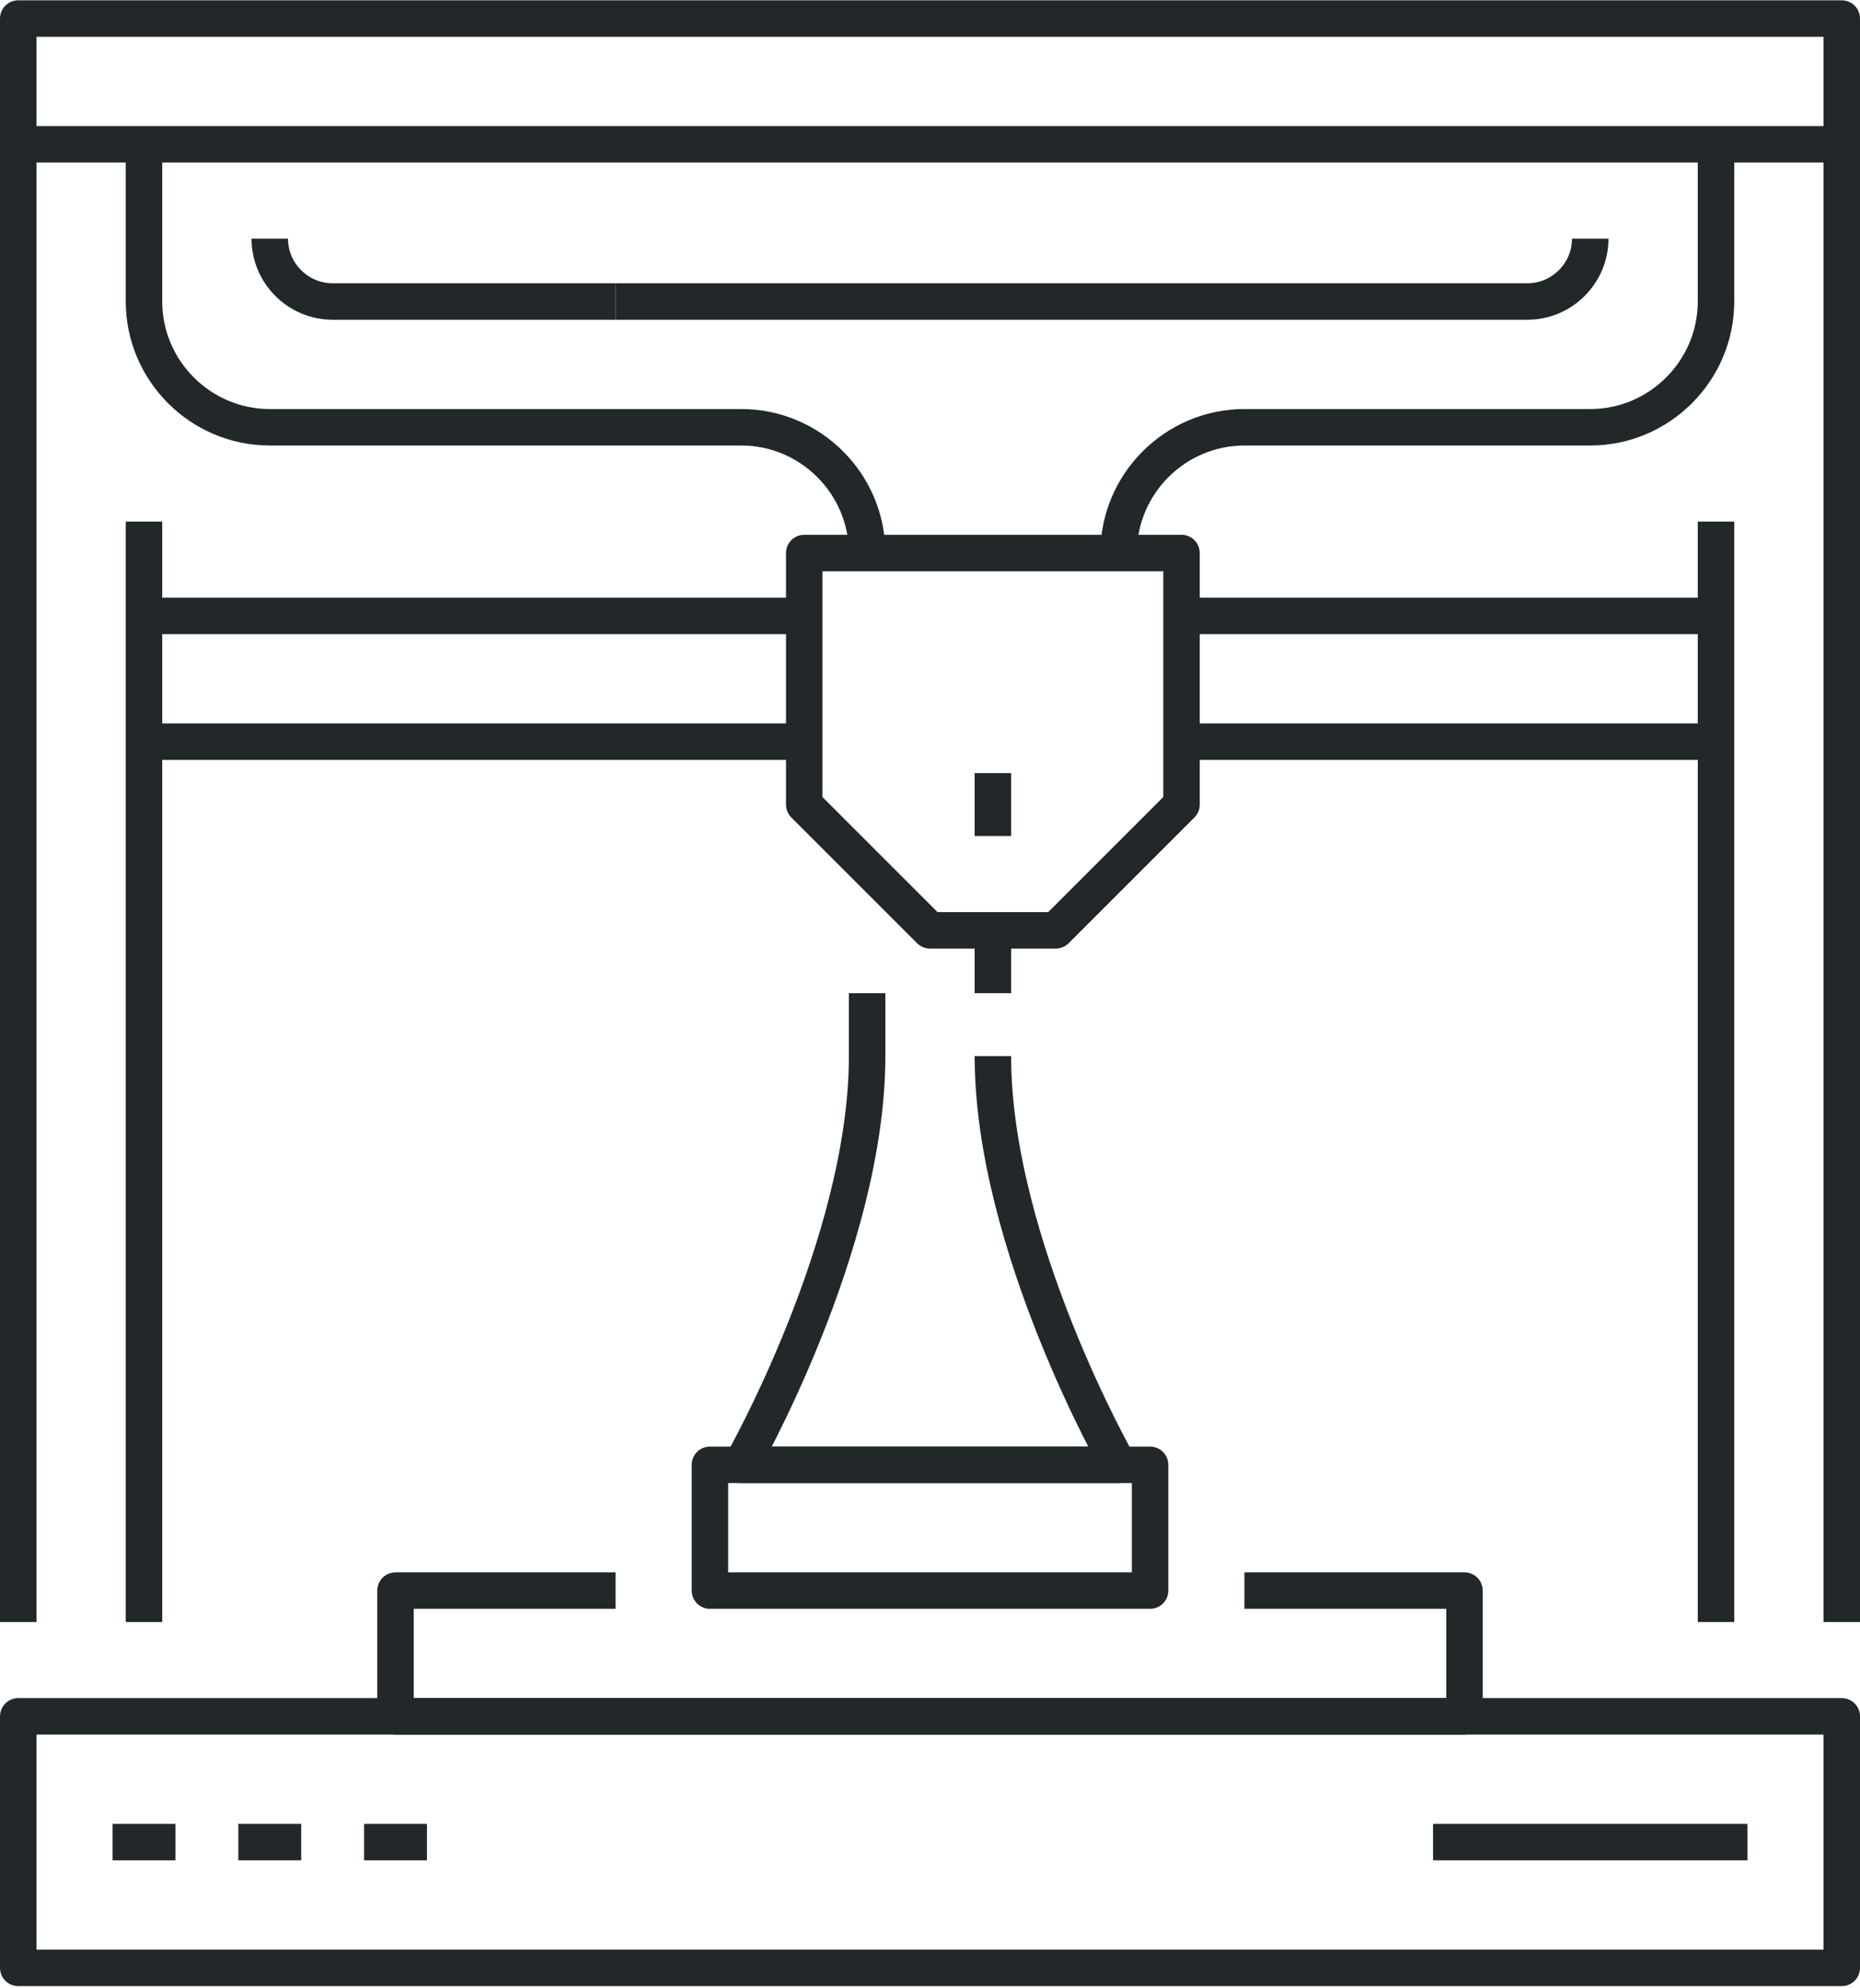 <svg width="204" height="218" viewBox="0 0 204 218" fill="none" xmlns="http://www.w3.org/2000/svg">
<path d="M188.207 57.207V177.897" stroke="#222829" stroke-width="4" stroke-linejoin="round"/>
<path d="M88.207 81.345H15.793" stroke="#222829" stroke-width="4" stroke-linejoin="round"/>
<path d="M188.207 81.345H129.586" stroke="#222829" stroke-width="4" stroke-linejoin="round"/>
<path d="M129.586 67.552H188.207" stroke="#222829" stroke-width="4" stroke-linejoin="round"/>
<path d="M15.793 67.552H88.207" stroke="#222829" stroke-width="4" stroke-linejoin="round"/>
<path d="M15.793 57.207V177.897" stroke="#222829" stroke-width="4" stroke-linejoin="round"/>
<path d="M2 177.897V2.035H202V177.897" stroke="#222829" stroke-width="4" stroke-linejoin="round"/>
<rect x="2" y="188.241" width="200" height="27.586" stroke="#222829" stroke-width="4" stroke-linejoin="round"/>
<path d="M67.517 174.448H43.379V188.242H160.62V174.448H136.482" stroke="#222829" stroke-width="4" stroke-linejoin="round"/>
<path fill-rule="evenodd" clip-rule="evenodd" d="M129.586 88.242L115.793 102.035H102L88.207 88.242V60.655H129.586V88.242Z" stroke="#222829" stroke-width="4" stroke-linejoin="round"/>
<path d="M15.793 15.828V33.069C15.793 40.655 22 46.862 29.586 46.862H81.31C88.896 46.862 95.103 53.069 95.103 60.655" stroke="#222829" stroke-width="4" stroke-linejoin="round"/>
<path d="M188.207 15.828V33.069C188.207 40.655 182 46.862 174.414 46.862H136.483C128.896 46.862 122.689 53.069 122.689 60.655" stroke="#222829" stroke-width="4" stroke-linejoin="round"/>
<path d="M108.897 91.69V84.793" stroke="#222829" stroke-width="4" stroke-linejoin="round"/>
<path d="M174.414 26.172C174.414 29.965 171.311 33.069 167.518 33.069H67.518" stroke="#222829" stroke-width="4" stroke-linejoin="round"/>
<path d="M29.586 26.172C29.586 29.965 32.689 33.069 36.483 33.069H67.517" stroke="#222829" stroke-width="4" stroke-linejoin="round"/>
<path d="M2 15.828H202" stroke="#222829" stroke-width="4" stroke-linejoin="round"/>
<path d="M12.345 202.035H19.241" stroke="#222829" stroke-width="4" stroke-linejoin="round"/>
<path d="M26.138 202.035H33.034" stroke="#222829" stroke-width="4" stroke-linejoin="round"/>
<path d="M39.931 202.035H46.827" stroke="#222829" stroke-width="4" stroke-linejoin="round"/>
<path d="M191.656 202.035H157.173" stroke="#222829" stroke-width="4" stroke-linejoin="round"/>
<rect x="77.862" y="160.655" width="48.276" height="13.793" stroke="#222829" stroke-width="4" stroke-linejoin="round"/>
<path d="M95.104 108.931V115.828C95.104 136.517 81.311 160.655 81.311 160.655H122.69C122.69 160.655 108.897 136.517 108.897 115.828" stroke="#222829" stroke-width="4" stroke-linejoin="round"/>
<path d="M108.897 102.035V108.931" stroke="#222829" stroke-width="4" stroke-linejoin="round"/>
</svg>
